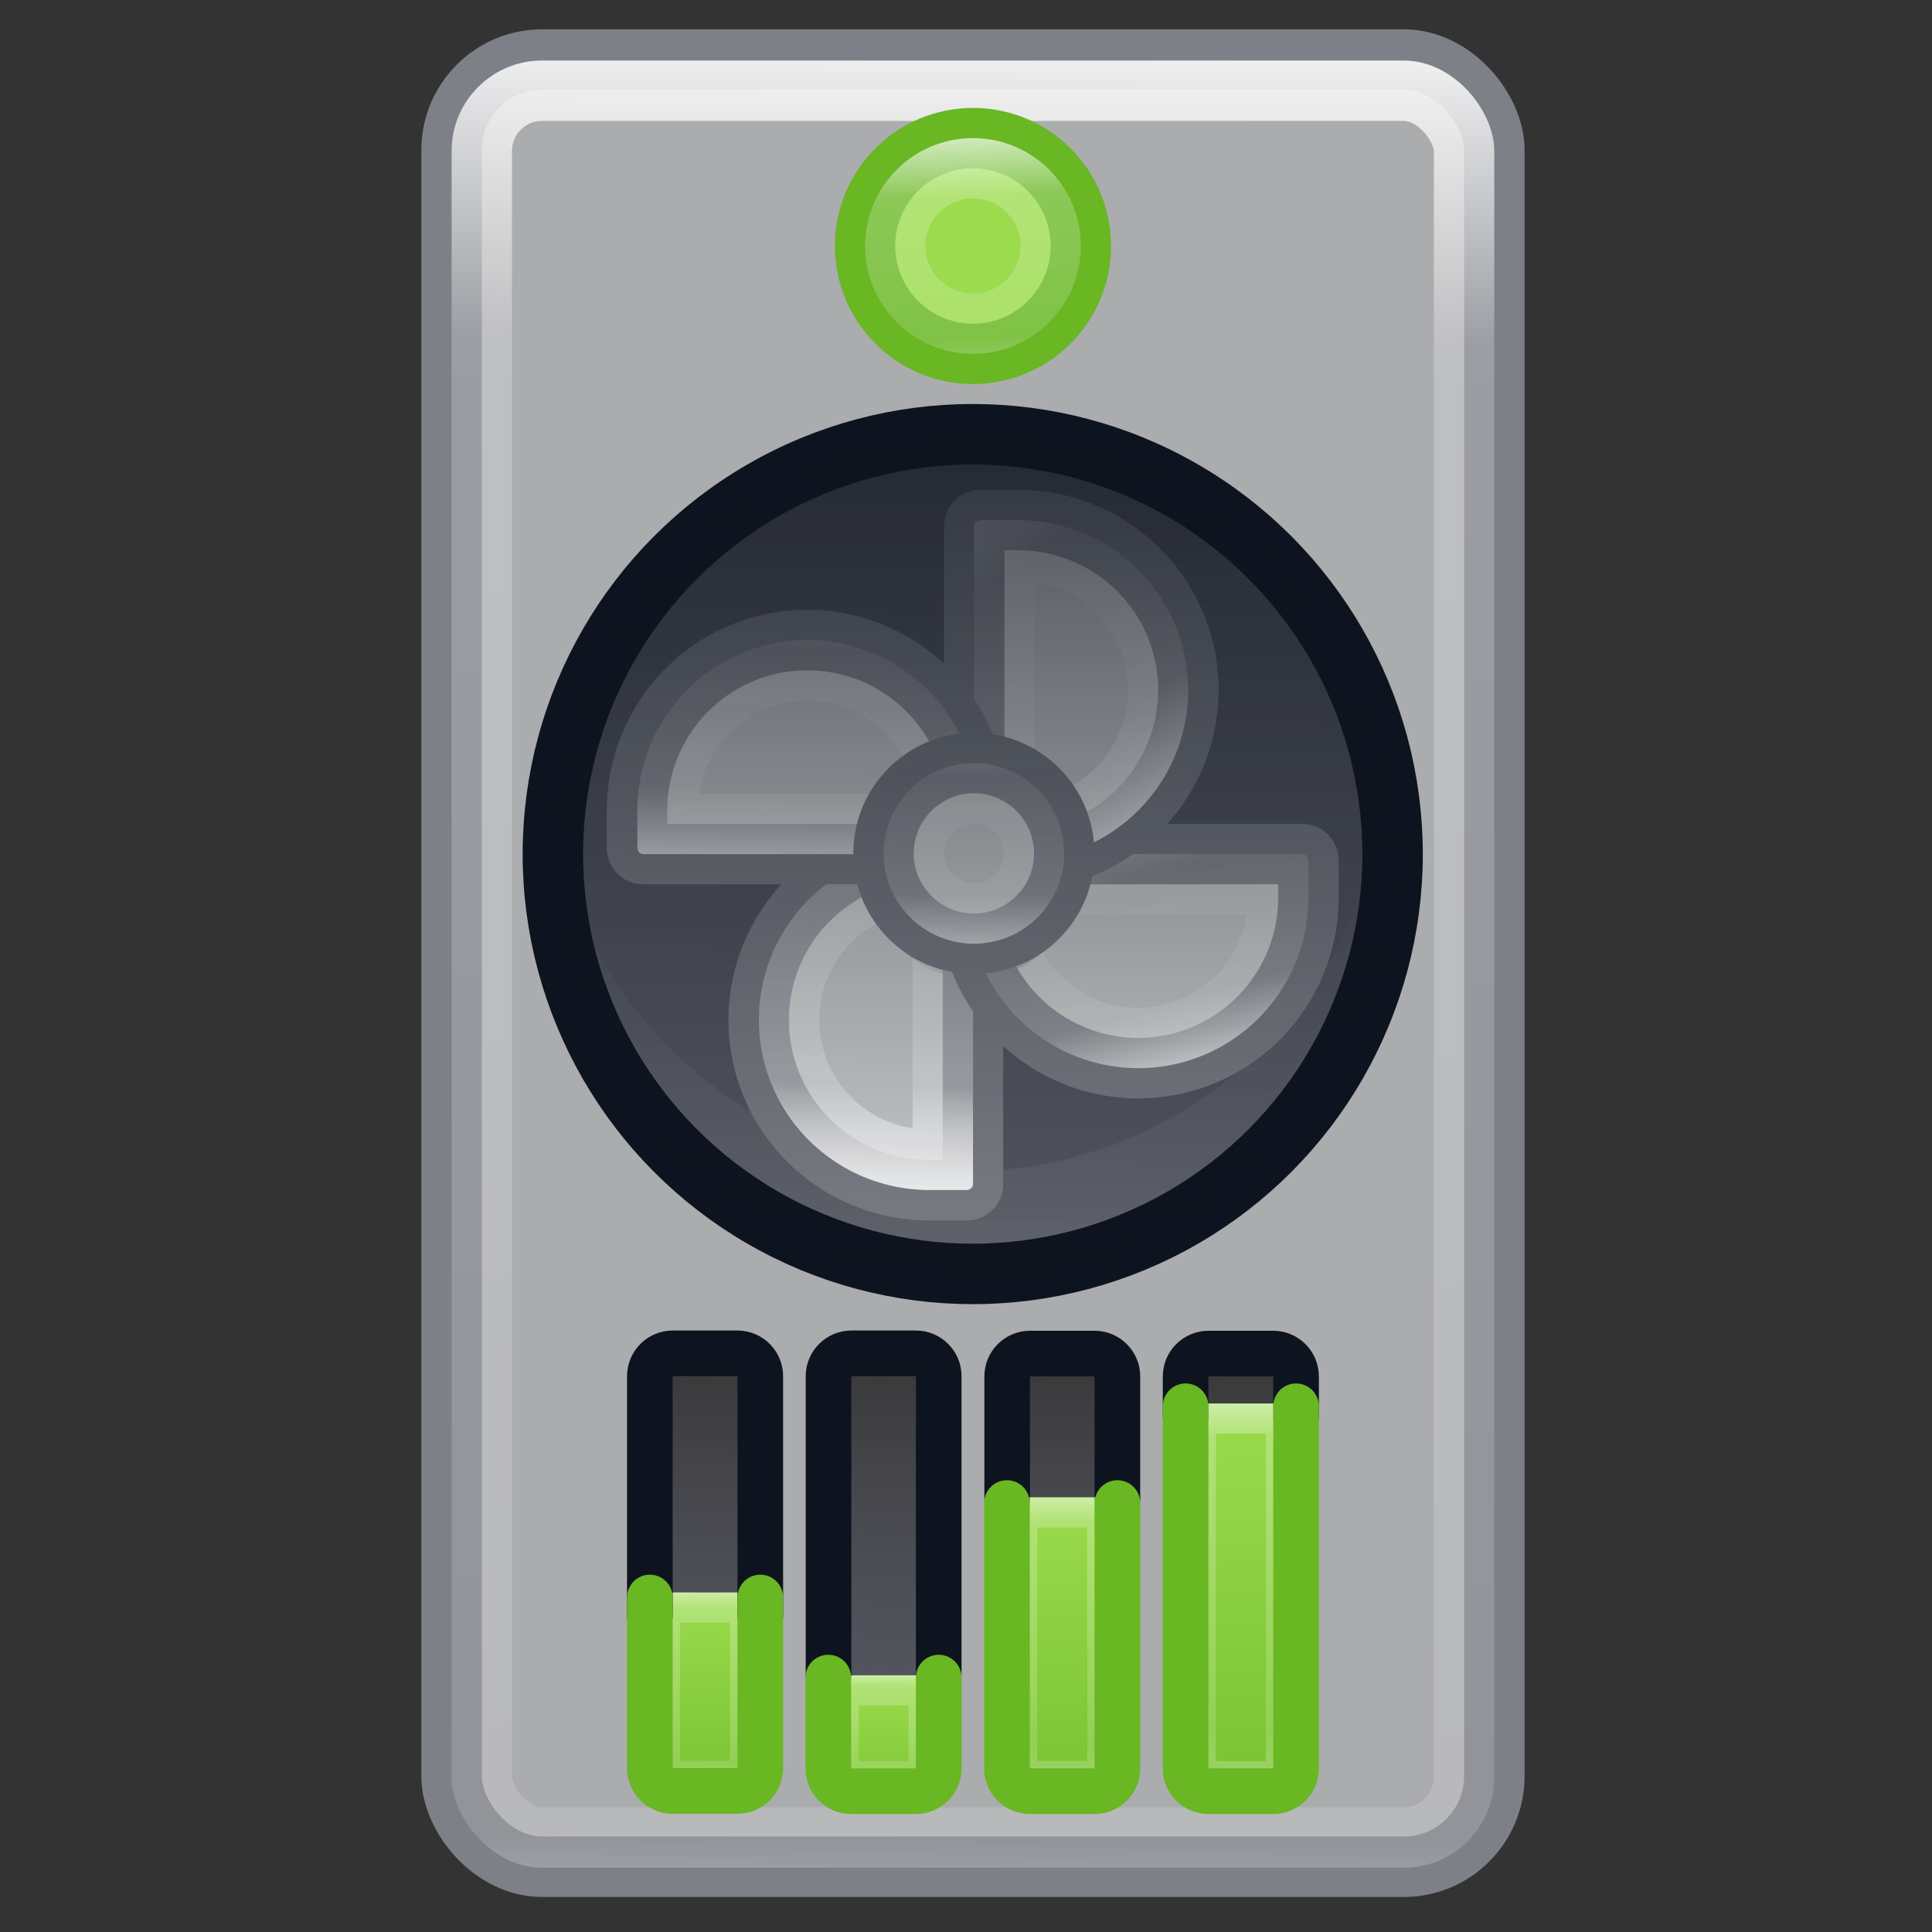 <?xml version="1.0" encoding="UTF-8" standalone="no"?>
<!-- Created with Inkscape (http://www.inkscape.org/) -->

<svg
   xmlns:dc="http://purl.org/dc/elements/1.1/"
   xmlns:cc="http://creativecommons.org/ns#"
   xmlns:rdf="http://www.w3.org/1999/02/22-rdf-syntax-ns#"
   xmlns:svg="http://www.w3.org/2000/svg"
   xmlns="http://www.w3.org/2000/svg"
   xmlns:xlink="http://www.w3.org/1999/xlink"
   xmlns:sodipodi="http://sodipodi.sourceforge.net/DTD/sodipodi-0.dtd"
   xmlns:inkscape="http://www.inkscape.org/namespaces/inkscape"
   width="32"
   height="32"
   viewBox="0 0 8.467 8.467"
   version="1.1"
   id="svg8"
   inkscape:version="0.92.3 (2405546, 2018-03-11)"
   sodipodi:docname="32.svg"
   inkscape:export-filename="128x128.png"
   inkscape:export-xdpi="96"
   inkscape:export-ydpi="96">
  <rect x="0" y="0" width="8.467" height="8.467" fill="#333333" stroke="none"/>
  <defs
     id="defs2">
    <linearGradient
       inkscape:collect="always"
       id="linearGradient1256">
      <stop
         style="stop-color:#ffffff;stop-opacity:1"
         offset="0"
         id="stop1252" />
      <stop
         style="stop-color:#ffffff;stop-opacity:0"
         offset="1"
         id="stop1254" />
    </linearGradient>
    <linearGradient
       inkscape:collect="always"
       id="linearGradient1095">
      <stop
         style="stop-color:#9bdb4d;stop-opacity:1;"
         offset="0"
         id="stop1091" />
      <stop
         style="stop-color:#68b723;stop-opacity:1"
         offset="1"
         id="stop1093" />
    </linearGradient>
    <linearGradient
       inkscape:collect="always"
       id="linearGradient1042">
      <stop
         style="stop-color:#373737;stop-opacity:1"
         offset="0"
         id="stop1038" />
      <stop
         style="stop-color:#4f515a;stop-opacity:0"
         offset="1"
         id="stop1040" />
    </linearGradient>
    <linearGradient
       id="linearGradient1026">
      <stop
         offset="0"
         style="stop-color:#ffffff;stop-opacity:1"
         id="stop1018" />
      <stop
         offset="0.187"
         style="stop-color:#ffffff;stop-opacity:0.235"
         id="stop1020" />
      <stop
         offset="0.767"
         style="stop-color:#ffffff;stop-opacity:0.157"
         id="stop1022" />
      <stop
         offset="1"
         style="stop-color:#ffffff;stop-opacity:0.392"
         id="stop1024" />
    </linearGradient>
    <linearGradient
       id="linearGradient1017">
      <stop
         offset="0"
         style="stop-color:#ffffff;stop-opacity:1"
         id="stop1009" />
      <stop
         offset="0.333"
         style="stop-color:#ffffff;stop-opacity:0.235"
         id="stop1011" />
      <stop
         offset="0.833"
         style="stop-color:#ffffff;stop-opacity:0.157"
         id="stop1013" />
      <stop
         offset="1"
         style="stop-color:#ffffff;stop-opacity:0.392"
         id="stop1015" />
    </linearGradient>
    <linearGradient
       inkscape:collect="always"
       id="linearGradient969">
      <stop
         style="stop-color:#0e141f;stop-opacity:1"
         offset="0"
         id="stop965" />
      <stop
         style="stop-color:#0e141f;stop-opacity:0"
         offset="1"
         id="stop967" />
    </linearGradient>
    <linearGradient
       id="linearGradient1199">
      <stop
         offset="0"
         style="stop-color:#ffffff;stop-opacity:1"
         id="stop1191" />
      <stop
         offset="0.551"
         style="stop-color:#ffffff;stop-opacity:0.235"
         id="stop1193" />
      <stop
         offset="0.754"
         style="stop-color:#ffffff;stop-opacity:0.157"
         id="stop1195" />
      <stop
         offset="1"
         style="stop-color:#ffffff;stop-opacity:0.392"
         id="stop1197" />
    </linearGradient>
    <linearGradient
       id="linearGradient1167">
      <stop
         id="stop1159"
         style="stop-color:#ffffff;stop-opacity:1"
         offset="0" />
      <stop
         id="stop1161"
         style="stop-color:#ffffff;stop-opacity:0.235"
         offset="0.244" />
      <stop
         id="stop1163"
         style="stop-color:#ffffff;stop-opacity:0.157"
         offset="0.754" />
      <stop
         id="stop1165"
         style="stop-color:#ffffff;stop-opacity:0.392"
         offset="1" />
    </linearGradient>
    <linearGradient
       id="linearGradient1135">
      <stop
         offset="0"
         style="stop-color:#ffffff;stop-opacity:1"
         id="stop1127" />
      <stop
         offset="0.177"
         style="stop-color:#ffffff;stop-opacity:0.235"
         id="stop1129" />
      <stop
         offset="0.951"
         style="stop-color:#ffffff;stop-opacity:0.157"
         id="stop1131" />
      <stop
         offset="1"
         style="stop-color:#ffffff;stop-opacity:0.392"
         id="stop1133" />
    </linearGradient>
    <linearGradient
       id="linearGradient905">
      <stop
         offset="0"
         style="stop-color:#ffffff;stop-opacity:1"
         id="stop897" />
      <stop
         offset="0.363"
         style="stop-color:#ffffff;stop-opacity:0.235"
         id="stop899" />
      <stop
         offset="0.795"
         style="stop-color:#ffffff;stop-opacity:0.157"
         id="stop901" />
      <stop
         offset="1"
         style="stop-color:#ffffff;stop-opacity:0.392"
         id="stop903" />
    </linearGradient>
    <linearGradient
       gradientTransform="matrix(1.832,0,0,1.844,-232.176,-55.441)"
       gradientUnits="userSpaceOnUse"
       xlink:href="#linearGradient5803"
       id="linearGradient5228"
       y2="54.78"
       x2="167.983"
       y1="8.508"
       x1="167.983" />
    <linearGradient
       id="linearGradient5803">
      <stop
         offset="0"
         style="stop-color:#fff5ef;stop-opacity:1"
         id="stop5805" />
      <stop
         offset="1"
         style="stop-color:#fef8dd;stop-opacity:1"
         id="stop5807" />
    </linearGradient>
    <linearGradient
       gradientTransform="matrix(2.73,0,0,2.73,-1.514,-62.512)"
       gradientUnits="userSpaceOnUse"
       xlink:href="#linearGradient3924"
       id="linearGradient4136"
       y2="43"
       x2="24"
       y1="5"
       x1="24" />
    <linearGradient
       id="linearGradient3924">
      <stop
         offset="0"
         style="stop-color:#ffffff;stop-opacity:1"
         id="stop3926" />
      <stop
         offset="0.063"
         style="stop-color:#ffffff;stop-opacity:0.235"
         id="stop3928" />
      <stop
         offset="0.951"
         style="stop-color:#ffffff;stop-opacity:0.157"
         id="stop3930" />
      <stop
         offset="1"
         style="stop-color:#ffffff;stop-opacity:0.392"
         id="stop3932" />
    </linearGradient>
    <radialGradient
       gradientTransform="matrix(0,25.083,-30.794,0,372.817,-272.09)"
       gradientUnits="userSpaceOnUse"
       xlink:href="#linearGradient2867-449-88-871-390-598-476-591-434-148-57-177-8-3-3-6-4-8-8-8"
       id="radialGradient5264-4"
       fy="9.957"
       fx="6.2"
       r="12.672"
       cy="9.957"
       cx="6.73" />
    <linearGradient
       id="linearGradient2867-449-88-871-390-598-476-591-434-148-57-177-8-3-3-6-4-8-8-8">
      <stop
         offset="0"
         style="stop-color:#ffcd7d;stop-opacity:1"
         id="stop3750-1-0-7-6-6-1-3-9" />
      <stop
         offset="0.262"
         style="stop-color:#fc8f36;stop-opacity:1"
         id="stop3752-3-7-4-0-32-8-923-0" />
      <stop
         offset="0.705"
         style="stop-color:#e23a0e;stop-opacity:1"
         id="stop3754-1-8-5-2-7-6-7-1" />
      <stop
         offset="1"
         style="stop-color:#ac441f;stop-opacity:1"
         id="stop3756-1-6-2-6-6-1-96-6" />
    </linearGradient>
    <radialGradient
       gradientTransform="matrix(2.004,0,0,1.4,27.988,-17.4)"
       gradientUnits="userSpaceOnUse"
       xlink:href="#linearGradient3688-166-749-5"
       id="radialGradient4093"
       fy="43.5"
       fx="4.993"
       r="2.5"
       cy="43.5"
       cx="4.993" />
    <linearGradient
       id="linearGradient3688-166-749-5">
      <stop
         offset="0"
         style="stop-color:#181818;stop-opacity:1"
         id="stop2883-0" />
      <stop
         offset="1"
         style="stop-color:#181818;stop-opacity:0"
         id="stop2885-5" />
    </linearGradient>
    <radialGradient
       gradientTransform="matrix(2.004,0,0,1.4,-20.012,-104.4)"
       gradientUnits="userSpaceOnUse"
       xlink:href="#linearGradient3688-166-749-5"
       id="radialGradient4095"
       fy="43.5"
       fx="4.993"
       r="2.5"
       cy="43.5"
       cx="4.993" />
    <linearGradient
       gradientUnits="userSpaceOnUse"
       xlink:href="#linearGradient3702-501-757-0"
       id="linearGradient4097"
       y2="39.999"
       x2="25.058"
       y1="47.028"
       x1="25.058" />
    <linearGradient
       id="linearGradient3702-501-757-0">
      <stop
         offset="0"
         style="stop-color:#181818;stop-opacity:0"
         id="stop2895-0" />
      <stop
         offset="0.5"
         style="stop-color:#181818;stop-opacity:1"
         id="stop2897-2" />
      <stop
         offset="1"
         style="stop-color:#181818;stop-opacity:0"
         id="stop2899-6" />
    </linearGradient>
    <linearGradient
       id="linearGradient3811">
      <stop
         offset="0"
         style="stop-color:#000000;stop-opacity:1"
         id="stop3813" />
      <stop
         offset="1"
         style="stop-color:#000000;stop-opacity:0"
         id="stop3815" />
    </linearGradient>
    <radialGradient
       gradientTransform="matrix(1.556,0,0,0.17,70.27,38.132)"
       gradientUnits="userSpaceOnUse"
       xlink:href="#linearGradient3811"
       id="radialGradient6276"
       fy="93.468"
       fx="-4.029"
       r="35.338"
       cy="93.468"
       cx="-4.029" />
    <radialGradient
       r="18"
       fy="38"
       fx="26"
       cy="38"
       cx="26"
       gradientTransform="matrix(2.889,0,0,0.889,-208.111,21.222)"
       gradientUnits="userSpaceOnUse"
       id="radialGradient3901"
       xlink:href="#linearGradient3811" />
    <radialGradient
       r="26.5"
       fy="19.019"
       fx="36"
       cy="19.019"
       cx="36"
       gradientTransform="matrix(-2.2629402e-7,10.263,12.075,2.662038e-7,-174.161,-349.976)"
       gradientUnits="userSpaceOnUse"
       id="radialGradient3895"
       xlink:href="#linearGradient4223" />
    <linearGradient
       id="linearGradient4223">
      <stop
         id="stop4225"
         style="stop-color:#d1ff82;stop-opacity:1"
         offset="0" />
      <stop
         id="stop4227"
         style="stop-color:#9bdb4d;stop-opacity:1"
         offset="0.262" />
      <stop
         id="stop4229"
         style="stop-color:#68b723;stop-opacity:1"
         offset="0.661" />
      <stop
         id="stop4231"
         style="stop-color:#3a9104;stop-opacity:1"
         offset="1" />
    </linearGradient>
    <linearGradient
       gradientTransform="matrix(2.029,0,0,2.034,-191.524,-14.912)"
       y2="56"
       x2="36"
       y1="28"
       x1="36"
       gradientUnits="userSpaceOnUse"
       id="linearGradient3897"
       xlink:href="#linearGradient4546" />
    <linearGradient
       id="linearGradient4546">
      <stop
         id="stop4548"
         style="stop-color:#ffffff;stop-opacity:1"
         offset="0" />
      <stop
         id="stop4550"
         style="stop-color:#ffffff;stop-opacity:0.235"
         offset="0.333" />
      <stop
         id="stop4552"
         style="stop-color:#ffffff;stop-opacity:0.157"
         offset="0.951" />
      <stop
         id="stop4554"
         style="stop-color:#ffffff;stop-opacity:0.392"
         offset="1" />
    </linearGradient>
    <radialGradient
       r="18"
       fy="38"
       fx="26"
       cy="38"
       cx="26"
       gradientTransform="matrix(2.889,0,0,0.889,-192.111,61.222)"
       gradientUnits="userSpaceOnUse"
       id="radialGradient3997"
       xlink:href="#linearGradient3811" />
    <radialGradient
       r="26.5"
       fy="19.74"
       fx="34.801"
       cy="19.74"
       cx="34.801"
       gradientTransform="matrix(2.9275666e-7,9.056,-12.679,3.085139e-7,123.786,-280.649)"
       gradientUnits="userSpaceOnUse"
       id="radialGradient3863"
       xlink:href="#linearGradient4129" />
    <linearGradient
       id="linearGradient4129">
      <stop
         id="stop4131"
         style="stop-color:#8cd5ff;stop-opacity:1"
         offset="0" />
      <stop
         id="stop4133"
         style="stop-color:#64baff;stop-opacity:1"
         offset="0.262" />
      <stop
         id="stop4135"
         style="stop-color:#3689e6;stop-opacity:1"
         offset="0.705" />
      <stop
         id="stop4137"
         style="stop-color:#0d52bf;stop-opacity:1"
         offset="1" />
    </linearGradient>
    <linearGradient
       gradientTransform="matrix(-2.018,0,0,2.018,128.621,-37.272)"
       y2="56"
       x2="36"
       y1="28"
       x1="36"
       gradientUnits="userSpaceOnUse"
       id="linearGradient4259"
       xlink:href="#linearGradient4546" />
    <clipPath
       id="clipPath909"
       clipPathUnits="userSpaceOnUse">
      <path
         inkscape:connector-curvature="0"
         style="fill:#9bdb4d;stroke-width:1"
         d="M 108.685,13.172 H 19.315 c -5.274,0 -9.53,4.257 -9.53,9.53 V 86.235 c 0,5.273 4.256,9.53 9.53,9.53 h 9.742 v 21.061 c 0,1.271 0.762,2.414 1.97,2.922 1.143,0.508 2.541,0.254 3.43,-0.699 L 58.889,95.765 h 49.796 c 5.274,0 9.53,-4.257 9.53,-9.53 V 22.702 c 0,-5.273 -4.256,-9.53 -9.53,-9.53 z"
         id="path911"
         sodipodi:nodetypes="ssssscscccssss" />
    </clipPath>
    <linearGradient
       inkscape:collect="always"
       xlink:href="#linearGradient1135"
       id="linearGradient1125"
       x1="17.208"
       y1="0"
       x2="16.891"
       y2="33.867"
       gradientUnits="userSpaceOnUse" />
    <clipPath
       clipPathUnits="userSpaceOnUse"
       id="clipPath1139">
      <rect
         rx="1.587"
         ry="1.587"
         y="1.045"
         x="7.914"
         height="31.68"
         width="18.278"
         id="rect1141"
         style="opacity:1;fill:#abacae;fill-opacity:1;stroke:none;stroke-width:0.2;stroke-linecap:round;stroke-linejoin:round;stroke-miterlimit:4;stroke-dasharray:none;stroke-opacity:1" />
    </clipPath>
    <clipPath
       clipPathUnits="userSpaceOnUse"
       id="clipPath1155">
      <rect
         ry="0.794"
         rx="0.794"
         y="4.206"
         x="9.936"
         height="3.474"
         width="14.234"
         id="rect1157"
         style="opacity:1;fill:#555761;fill-opacity:1;stroke:none;stroke-width:0.2;stroke-linecap:round;stroke-linejoin:round;stroke-miterlimit:4;stroke-dasharray:none;stroke-opacity:1" />
    </clipPath>
    <clipPath
       clipPathUnits="userSpaceOnUse"
       id="clipPath1187">
      <circle
         r="7.361"
         cy="23.392"
         cx="17.053"
         id="circle1189"
         style="opacity:1;fill:#555761;fill-opacity:1;stroke:none;stroke-width:0.2;stroke-linecap:round;stroke-linejoin:round;stroke-miterlimit:4;stroke-dasharray:none;stroke-opacity:1" />
    </clipPath>
    <linearGradient
       inkscape:collect="always"
       xlink:href="#linearGradient969"
       id="linearGradient971"
       x1="17.225"
       y1="9.336"
       x2="17.012"
       y2="31.14"
       gradientUnits="userSpaceOnUse"
       gradientTransform="matrix(0.25,0,0,0.25,1.3288115e-6,23.295)" />
    <linearGradient
       inkscape:collect="always"
       xlink:href="#linearGradient4546"
       id="linearGradient983"
       x1="15.01"
       y1="29.706"
       x2="15.227"
       y2="22.867"
       gradientUnits="userSpaceOnUse" />
    <clipPath
       clipPathUnits="userSpaceOnUse"
       id="clipPath995">
      <path
         style="opacity:1;fill:#d4d4d4;fill-opacity:1;stroke:none;stroke-width:0.265;stroke-linecap:round;stroke-linejoin:round;stroke-miterlimit:4;stroke-dasharray:none;stroke-opacity:1"
         d="m 17.057,23.422 c 0,-0.06 -0.05,-0.107 -0.113,-0.107 h -0.095 -0.56 v 4.5e-4 a 2.986,2.982 0 0 0 -2.586,1.491 2.986,2.982 0 0 0 0,2.982 2.986,2.982 0 0 0 2.586,1.491 h 0.643 0.012 c 0.063,0 0.113,-0.048 0.113,-0.107 z"
         id="path997"
         inkscape:connector-curvature="0"
         inkscape:transform-center-x="1.4297994"
         inkscape:transform-center-y="2.2084127" />
    </clipPath>
    <linearGradient
       inkscape:collect="always"
       xlink:href="#linearGradient1017"
       id="linearGradient1007"
       gradientUnits="userSpaceOnUse"
       x1="13.011"
       y1="27.306"
       x2="17.362"
       y2="26.125" />
    <linearGradient
       inkscape:collect="always"
       xlink:href="#linearGradient1017"
       id="linearGradient1021"
       gradientUnits="userSpaceOnUse"
       x1="13.91"
       y1="23.82"
       x2="17.302"
       y2="29.013" />
    <linearGradient
       inkscape:collect="always"
       xlink:href="#linearGradient1017"
       id="linearGradient1025"
       gradientUnits="userSpaceOnUse"
       x1="17.551"
       y1="26.393"
       x2="12.698"
       y2="26.307" />
    <linearGradient
       inkscape:collect="always"
       xlink:href="#linearGradient1017"
       id="linearGradient1043"
       x1="17.011"
       y1="25.452"
       x2="17.07"
       y2="21.366"
       gradientUnits="userSpaceOnUse" />
    <clipPath
       clipPathUnits="userSpaceOnUse"
       id="clipPath1047">
      <ellipse
         ry="1.582"
         rx="1.582"
         cy="23.381"
         cx="17.073"
         id="ellipse1049"
         style="opacity:1;fill:#d4d4d4;fill-opacity:1;stroke:none;stroke-width:0.265;stroke-linecap:round;stroke-linejoin:round;stroke-miterlimit:4;stroke-dasharray:none;stroke-opacity:1" />
    </clipPath>
    <linearGradient
       inkscape:collect="always"
       xlink:href="#linearGradient1017"
       id="linearGradient1076"
       x1="16.952"
       y1="3.213"
       x2="17.151"
       y2="8.224"
       gradientUnits="userSpaceOnUse" />
    <clipPath
       clipPathUnits="userSpaceOnUse"
       id="clipPath1080">
      <circle
         r="1.891"
         cy="5.764"
         cx="17.056"
         id="circle1082"
         style="opacity:1;fill:#9bdb4d;fill-opacity:1;stroke:none;stroke-width:0.529;stroke-linecap:round;stroke-linejoin:round;stroke-miterlimit:4;stroke-dasharray:none;stroke-opacity:1" />
    </clipPath>
    <linearGradient
       inkscape:collect="always"
       xlink:href="#linearGradient4546"
       id="linearGradient985"
       gradientUnits="userSpaceOnUse"
       x1="15.01"
       y1="29.706"
       x2="15.227"
       y2="22.867" />
    <clipPath
       clipPathUnits="userSpaceOnUse"
       id="clipPath1030">
      <rect
         rx="0.4"
         ry="0.4"
         style="opacity:1;fill:#555761;fill-opacity:1;stroke:none;stroke-width:0.2;stroke-linecap:round;stroke-linejoin:round;stroke-miterlimit:4;stroke-dasharray:none;stroke-opacity:1"
         id="rect1032"
         width="7.074"
         height="1.935"
         x="24.324"
         y="-13.326" />
    </clipPath>
    <linearGradient
       inkscape:collect="always"
       xlink:href="#linearGradient1042"
       id="linearGradient1044"
       x1="24.29"
       y1="-12.528"
       x2="31.399"
       y2="-12.359"
       gradientUnits="userSpaceOnUse"
       gradientTransform="matrix(0.271,0,0,0.25,24.737,-1.3351439e-6)" />
    <linearGradient
       inkscape:collect="always"
       xlink:href="#linearGradient1042"
       id="linearGradient1048"
       gradientUnits="userSpaceOnUse"
       x1="24.29"
       y1="-12.528"
       x2="31.399"
       y2="-12.359"
       gradientTransform="matrix(0.271,0,0,0.25,24.737,-0.783)" />
    <linearGradient
       inkscape:collect="always"
       xlink:href="#linearGradient1042"
       id="linearGradient1052"
       gradientUnits="userSpaceOnUse"
       gradientTransform="matrix(0.271,0,0,0.25,24.737,-1.566)"
       x1="24.29"
       y1="-12.528"
       x2="31.399"
       y2="-12.359" />
    <linearGradient
       inkscape:collect="always"
       xlink:href="#linearGradient1042"
       id="linearGradient1056"
       gradientUnits="userSpaceOnUse"
       gradientTransform="matrix(0.271,0,0,0.25,24.737,-2.348)"
       x1="24.29"
       y1="-12.528"
       x2="31.399"
       y2="-12.359" />
    <linearGradient
       inkscape:collect="always"
       xlink:href="#linearGradient1095"
       id="linearGradient1097"
       x1="28.189"
       y1="-12.359"
       x2="32.973"
       y2="-12.319"
       gradientUnits="userSpaceOnUse"
       gradientTransform="matrix(0.271,0,0,0.25,24.737,-1.3351439e-6)" />
    <linearGradient
       inkscape:collect="always"
       xlink:href="#linearGradient1095"
       id="linearGradient1105"
       x1="29.528"
       y1="-15.49"
       x2="33.225"
       y2="-15.428"
       gradientUnits="userSpaceOnUse"
       gradientTransform="matrix(0.271,0,0,0.25,24.737,-1.3351439e-6)" />
    <linearGradient
       inkscape:collect="always"
       xlink:href="#linearGradient1095"
       id="linearGradient1113"
       x1="26.65"
       y1="-18.621"
       x2="33.809"
       y2="-18.669"
       gradientUnits="userSpaceOnUse"
       gradientTransform="matrix(0.271,0,0,0.25,24.737,-1.3351439e-6)" />
    <linearGradient
       inkscape:collect="always"
       xlink:href="#linearGradient1095"
       id="linearGradient1121"
       x1="25.133"
       y1="-21.753"
       x2="34.488"
       y2="-21.71"
       gradientUnits="userSpaceOnUse"
       gradientTransform="matrix(0.271,0,0,0.25,24.737,-1.3351439e-6)" />
    <linearGradient
       inkscape:collect="always"
       xlink:href="#linearGradient1026"
       id="linearGradient1161"
       x1="27.367"
       y1="-12.31"
       x2="31.906"
       y2="-12.326"
       gradientUnits="userSpaceOnUse" />
    <clipPath
       clipPathUnits="userSpaceOnUse"
       id="clipPath1167">
      <rect
         rx="0.4"
         ry="0.4"
         style="opacity:1;fill:url(#linearGradient1171);fill-opacity:1;stroke:none;stroke-width:0.2;stroke-linecap:round;stroke-linejoin:round;stroke-miterlimit:4;stroke-dasharray:none;stroke-opacity:1"
         id="rect1169"
         width="3.481"
         height="1.935"
         x="27.917"
         y="-13.326" />
    </clipPath>
    <linearGradient
       inkscape:collect="always"
       xlink:href="#linearGradient1095"
       id="linearGradient1171"
       gradientUnits="userSpaceOnUse"
       gradientTransform="matrix(1.085,0,0,1,-2.654,-1.1920929e-7)"
       x1="28.189"
       y1="-12.359"
       x2="32.973"
       y2="-12.319" />
    <linearGradient
       inkscape:collect="always"
       xlink:href="#linearGradient1026"
       id="linearGradient1185"
       gradientUnits="userSpaceOnUse"
       x1="27.367"
       y1="-12.31"
       x2="31.906"
       y2="-12.326"
       gradientTransform="matrix(0.583,0,0,1,13.097,-3.131)" />
    <clipPath
       clipPathUnits="userSpaceOnUse"
       id="clipPath1195">
      <rect
         y="-16.458"
         x="29.37"
         height="1.935"
         width="2.029"
         id="rect1197"
         style="opacity:1;fill:url(#linearGradient1200);fill-opacity:1;stroke:none;stroke-width:0.2;stroke-linecap:round;stroke-linejoin:round;stroke-miterlimit:4;stroke-dasharray:none;stroke-opacity:1"
         ry="0.4"
         rx="0.4" />
    </clipPath>
    <linearGradient
       inkscape:collect="always"
       xlink:href="#linearGradient1095"
       id="linearGradient1200"
       gradientUnits="userSpaceOnUse"
       gradientTransform="matrix(1.085,0,0,1,-2.654,0)"
       x1="29.528"
       y1="-15.49"
       x2="33.225"
       y2="-15.428" />
    <linearGradient
       inkscape:collect="always"
       xlink:href="#linearGradient1026"
       id="linearGradient1204"
       gradientUnits="userSpaceOnUse"
       gradientTransform="matrix(1.479,0,0,1,-15.047,-6.262)"
       x1="27.367"
       y1="-12.31"
       x2="31.906"
       y2="-12.326" />
    <clipPath
       clipPathUnits="userSpaceOnUse"
       id="clipPath1214">
      <rect
         rx="0.4"
         ry="0.4"
         style="opacity:1;fill:url(#linearGradient1218);fill-opacity:1;stroke:none;stroke-width:0.2;stroke-linecap:round;stroke-linejoin:round;stroke-miterlimit:4;stroke-dasharray:none;stroke-opacity:1"
         id="rect1216"
         width="5.15"
         height="1.935"
         x="26.249"
         y="-19.589" />
    </clipPath>
    <linearGradient
       inkscape:collect="always"
       xlink:href="#linearGradient1095"
       id="linearGradient1218"
       gradientUnits="userSpaceOnUse"
       gradientTransform="matrix(1.085,0,0,1,-2.654,0)"
       x1="26.65"
       y1="-18.621"
       x2="33.809"
       y2="-18.669" />
    <linearGradient
       inkscape:collect="always"
       xlink:href="#linearGradient1026"
       id="linearGradient1222"
       gradientUnits="userSpaceOnUse"
       gradientTransform="matrix(1.952,0,0,1,-29.891,-9.394)"
       x1="27.367"
       y1="-12.31"
       x2="31.906"
       y2="-12.326" />
    <clipPath
       clipPathUnits="userSpaceOnUse"
       id="clipPath1232">
      <rect
         y="-22.72"
         x="24.603"
         height="1.935"
         width="6.796"
         id="rect1234"
         style="opacity:1;fill:url(#linearGradient1236);fill-opacity:1;stroke:none;stroke-width:0.2;stroke-linecap:round;stroke-linejoin:round;stroke-miterlimit:4;stroke-dasharray:none;stroke-opacity:1"
         ry="0.4"
         rx="0.4" />
    </clipPath>
    <linearGradient
       inkscape:collect="always"
       xlink:href="#linearGradient1095"
       id="linearGradient1236"
       gradientUnits="userSpaceOnUse"
       gradientTransform="matrix(1.085,0,0,1,-2.654,0)"
       x1="25.133"
       y1="-21.753"
       x2="34.488"
       y2="-21.71" />
    <linearGradient
       inkscape:collect="always"
       xlink:href="#linearGradient1256"
       id="linearGradient1258"
       x1="159.074"
       y1="96.048"
       x2="160.674"
       y2="53.167"
       gradientUnits="userSpaceOnUse"
       gradientTransform="matrix(0.066,0,0,0.066,-6.272,25.346)" />
    <linearGradient
       inkscape:collect="always"
       xlink:href="#linearGradient1095"
       id="linearGradient1815"
       gradientUnits="userSpaceOnUse"
       gradientTransform="matrix(0.271,0,0,0.25,24.737,-1.3351439e-6)"
       x1="26.65"
       y1="-18.621"
       x2="33.809"
       y2="-18.669" />
  </defs>
  <sodipodi:namedview
     id="base"
     pagecolor="#ffffff"
     bordercolor="#666666"
     borderopacity="1.0"
     inkscape:pageopacity="0.0"
     inkscape:pageshadow="2"
     inkscape:zoom="10.849831"
     inkscape:cx="30.751179"
     inkscape:cy="15.864685"
     inkscape:document-units="mm"
     inkscape:current-layer="layer2"
     showgrid="false"
     units="px"
     inkscape:snap-page="true"
     inkscape:snap-grids="false"
     inkscape:window-width="2560"
     inkscape:window-height="1377"
     inkscape:window-x="0"
     inkscape:window-y="30"
     inkscape:window-maximized="1"
     inkscape:snap-intersection-paths="true"
     inkscape:snap-smooth-nodes="true"
     inkscape:snap-midpoints="false"
     inkscape:snap-center="true"
     inkscape:snap-object-midpoints="true"
     inkscape:object-paths="true"
     inkscape:snap-nodes="true"
     inkscape:snap-others="false" />
  <g
     inkscape:label="Layer 1"
     inkscape:groupmode="layer"
     id="layer1"
     transform="translate(0,-288.533)"
     style="display:none">
    <rect
       style="opacity:1;fill:#e4e4e5;fill-opacity:1;stroke:none;stroke-width:0.2;stroke-linecap:round;stroke-linejoin:round;stroke-miterlimit:4;stroke-dasharray:none;stroke-opacity:1"
       id="rect820"
       width="8.467"
       height="8.467"
       x="1.7801918e-06"
       y="288.533" />
  </g>
  <g
     inkscape:groupmode="layer"
     id="layer2"
     inkscape:label="Layer 2"
     transform="translate(0,-25.4)">
    <rect
       rx="0.1"
       ry="0.1"
       transform="rotate(90)"
       style="opacity:1;fill:url(#linearGradient1113);fill-opacity:1;stroke:none;stroke-width:0.2;stroke-linecap:round;stroke-linejoin:round;stroke-miterlimit:4;stroke-dasharray:none;stroke-opacity:1"
       id="rect1029"
       width="1.287"
       height="0.484"
       x="31.962"
       y="-4.897" />
    <rect
       style="opacity:1;fill:#abacae;fill-opacity:1;stroke:none;stroke-width:0.2;stroke-linecap:round;stroke-linejoin:round;stroke-miterlimit:4;stroke-dasharray:none;stroke-opacity:1"
       id="rect842"
       width="4.57"
       height="7.92"
       x="1.979"
       y="25.665"
       ry="0.397"
       rx="0.397" />
    <circle
       style="opacity:1;fill:#555761;fill-opacity:1;stroke:none;stroke-width:0.2;stroke-linecap:round;stroke-linejoin:round;stroke-miterlimit:4;stroke-dasharray:none;stroke-opacity:1"
       id="path896"
       cx="4.268"
       cy="29.14"
       r="1.84" />
    <path
       style="opacity:0.109;fill:url(#linearGradient1258);fill-opacity:1;stroke:none;stroke-width:0.2;stroke-linecap:round;stroke-linejoin:round;stroke-miterlimit:4;stroke-dasharray:none;stroke-opacity:1"
       d="m 6.072,28.783 a 1.84,1.84 0 0 1 -1.836,1.75 1.84,1.84 0 0 1 -1.804,-1.483 1.84,1.84 0 0 0 -0.005,0.09 1.84,1.84 0 0 0 1.84,1.84 1.84,1.84 0 0 0 1.84,-1.84 1.84,1.84 0 0 0 -0.037,-0.357 z"
       id="circle1238"
       inkscape:connector-curvature="0" />
    <circle
       style="opacity:0.353;fill:#7e8087;fill-opacity:1;stroke:none;stroke-width:0.756;stroke-linecap:round;stroke-linejoin:round;stroke-miterlimit:4;stroke-dasharray:none;stroke-opacity:1"
       id="path942"
       cx="0"
       cy="0"
       r="0"
       transform="scale(0.265)" />
    <path
       style="opacity:1;fill:#d4d4d4;fill-opacity:1;stroke:none;stroke-width:0.265;stroke-linecap:round;stroke-linejoin:round;stroke-miterlimit:4;stroke-dasharray:none;stroke-opacity:1"
       d="m 4.269,29.143 c -0.015,0 -0.027,0.013 -0.027,0.028 v 0.024 0.14 h 1.095e-4 a 0.746,0.747 0 0 0 0.373,0.646 0.746,0.747 0 0 0 0.746,0 0.746,0.747 0 0 0 0.373,-0.646 v -0.161 -0.003 c 0,-0.016 -0.012,-0.028 -0.027,-0.028 z"
       id="path860"
       inkscape:connector-curvature="0"
       inkscape:transform-center-x="-0.55212449"
       inkscape:transform-center-y="0.35743714" />
    <path
       inkscape:transform-center-y="-0.55209947"
       inkscape:transform-center-x="-0.3574494"
       inkscape:connector-curvature="0"
       id="path833"
       d="m 4.269,29.143 c 0,0.015 0.013,0.027 0.028,0.027 h 0.024 0.14 v -1.1e-4 a 0.747,0.746 0 0 0 0.647,-0.373 0.747,0.746 0 0 0 0,-0.746 A 0.747,0.746 0 0 0 4.461,27.679 H 4.301 4.298 c -0.016,0 -0.028,0.012 -0.028,0.027 z"
       style="opacity:1;fill:#d4d4d4;fill-opacity:1;stroke:none;stroke-width:0.265;stroke-linecap:round;stroke-linejoin:round;stroke-miterlimit:4;stroke-dasharray:none;stroke-opacity:1" />
    <path
       style="opacity:1;fill:#d4d4d4;fill-opacity:1;stroke:none;stroke-width:0.265;stroke-linecap:round;stroke-linejoin:round;stroke-miterlimit:4;stroke-dasharray:none;stroke-opacity:1"
       d="m 4.257,29.143 c 0.015,0 0.027,-0.013 0.027,-0.028 v -0.024 -0.14 h -1.095e-4 a 0.746,0.747 0 0 0 -0.373,-0.646 0.746,0.747 0 0 0 -0.746,0 0.746,0.747 0 0 0 -0.373,0.646 v 0.161 0.003 c 0,0.016 0.012,0.028 0.027,0.028 z"
       id="path835"
       inkscape:connector-curvature="0"
       inkscape:transform-center-x="0.55212451"
       inkscape:transform-center-y="-0.35743866" />
    <path
       inkscape:transform-center-y="0.55209861"
       inkscape:transform-center-x="0.35744918"
       inkscape:connector-curvature="0"
       id="path837"
       d="m 4.264,29.151 c 0,-0.015 -0.013,-0.027 -0.028,-0.027 h -0.024 -0.14 v 1.1e-4 a 0.747,0.746 0 0 0 -0.647,0.373 0.747,0.746 0 0 0 0,0.746 0.747,0.746 0 0 0 0.647,0.373 h 0.161 0.003 c 0.016,0 0.028,-0.012 0.028,-0.027 z"
       style="opacity:1;fill:#d4d4d4;fill-opacity:1;stroke:none;stroke-width:0.265;stroke-linecap:round;stroke-linejoin:round;stroke-miterlimit:4;stroke-dasharray:none;stroke-opacity:1" />
    <ellipse
       ry="0.446"
       rx="0.446"
       cy="29.244"
       cx="4.268"
       id="ellipse1051"
       style="opacity:1;fill:#555761;fill-opacity:0.256;stroke:none;stroke-width:0.265;stroke-linecap:round;stroke-linejoin:round;stroke-miterlimit:4;stroke-dasharray:none;stroke-opacity:1" />
    <path
       style="opacity:1;fill:none;fill-opacity:1;stroke:#7e8087;stroke-width:0.265;stroke-linecap:round;stroke-linejoin:round;stroke-miterlimit:4;stroke-dasharray:none;stroke-opacity:1"
       d="m 4.264,29.151 c 0,-0.015 -0.013,-0.027 -0.028,-0.027 h -0.024 -0.14 v 1.1e-4 a 0.747,0.746 0 0 0 -0.647,0.373 0.747,0.746 0 0 0 0,0.746 0.747,0.746 0 0 0 0.647,0.373 h 0.161 0.003 c 0.016,0 0.028,-0.012 0.028,-0.027 z"
       id="path973"
       inkscape:connector-curvature="0"
       inkscape:transform-center-x="0.35744918"
       inkscape:transform-center-y="0.55209861" />
    <path
       clip-path="url(#clipPath995)"
       style="opacity:1;fill:none;fill-opacity:1;stroke:url(#linearGradient983);stroke-width:2.117;stroke-linecap:round;stroke-linejoin:round;stroke-miterlimit:4;stroke-dasharray:none;stroke-opacity:1"
       d="m 17.057,23.422 c 0,-0.06 -0.05,-0.107 -0.113,-0.107 h -0.095 -0.56 v 4.38e-4 a 2.986,2.982 0 0 0 -2.586,1.491 2.986,2.982 0 0 0 0,2.982 2.986,2.982 0 0 0 2.586,1.491 h 0.643 0.012 c 0.063,0 0.113,-0.048 0.113,-0.107 z"
       id="path999"
       inkscape:connector-curvature="0"
       inkscape:transform-center-x="0.46915533"
       inkscape:transform-center-y="0.74175477"
       transform="matrix(0.25,0,0,0.25,1.3351439e-6,23.295)" />
    <path
       inkscape:transform-center-y="0.5521029"
       inkscape:transform-center-x="0.35744983"
       inkscape:connector-curvature="0"
       id="path975"
       d="m 17.057,23.422 c 0,-0.06 -0.05,-0.107 -0.113,-0.107 h -0.095 -0.56 v 4.38e-4 a 2.986,2.982 0 0 0 -2.586,1.491 2.986,2.982 0 0 0 0,2.982 2.986,2.982 0 0 0 2.586,1.491 h 0.643 0.012 c 0.063,0 0.113,-0.048 0.113,-0.107 z"
       style="opacity:1;fill:none;fill-opacity:1;stroke:url(#linearGradient985);stroke-width:2.117;stroke-linecap:round;stroke-linejoin:round;stroke-miterlimit:4;stroke-dasharray:none;stroke-opacity:1"
       clip-path="url(#clipPath995)"
       transform="matrix(0.25,0,0,0.25,1.3351439e-6,23.295)" />
    <path
       inkscape:transform-center-y="0.35743714"
       inkscape:transform-center-x="-0.55212449"
       inkscape:connector-curvature="0"
       id="path1027"
       d="m 4.269,29.143 c -0.015,0 -0.027,0.013 -0.027,0.028 v 0.024 0.14 h 1.095e-4 a 0.746,0.747 0 0 0 0.373,0.646 0.746,0.747 0 0 0 0.746,0 0.746,0.747 0 0 0 0.373,-0.646 v -0.161 -0.003 c 0,-0.016 -0.012,-0.028 -0.027,-0.028 z"
       style="opacity:1;fill:none;fill-opacity:1;stroke:#7e8087;stroke-width:0.265;stroke-linecap:round;stroke-linejoin:round;stroke-miterlimit:4;stroke-dasharray:none;stroke-opacity:1" />
    <path
       inkscape:transform-center-y="0.46915557"
       inkscape:transform-center-x="-0.74175496"
       inkscape:connector-curvature="0"
       id="path1005"
       d="m 17.057,23.422 c 0,-0.06 -0.05,-0.107 -0.113,-0.107 h -0.095 -0.56 v 4.38e-4 a 2.986,2.982 0 0 0 -2.586,1.491 2.986,2.982 0 0 0 0,2.982 2.986,2.982 0 0 0 2.586,1.491 h 0.643 0.012 c 0.063,0 0.113,-0.048 0.113,-0.107 z"
       style="opacity:1;fill:none;fill-opacity:1;stroke:url(#linearGradient1007);stroke-width:2.117;stroke-linecap:round;stroke-linejoin:round;stroke-miterlimit:4;stroke-dasharray:none;stroke-opacity:1"
       clip-path="url(#clipPath995)"
       transform="matrix(0,-0.25,0.25,0,-1.586,33.407)" />
    <path
       style="opacity:1;fill:none;fill-opacity:1;stroke:#7e8087;stroke-width:0.265;stroke-linecap:round;stroke-linejoin:round;stroke-miterlimit:4;stroke-dasharray:none;stroke-opacity:1"
       d="m 4.269,29.143 c 0,0.015 0.013,0.027 0.028,0.027 h 0.024 0.14 v -1.1e-4 a 0.747,0.746 0 0 0 0.647,-0.373 0.747,0.746 0 0 0 0,-0.746 A 0.747,0.746 0 0 0 4.461,27.679 H 4.301 4.298 c -0.016,0 -0.028,0.012 -0.028,0.027 z"
       id="path1029"
       inkscape:connector-curvature="0"
       inkscape:transform-center-x="-0.3574494"
       inkscape:transform-center-y="-0.55209947" />
    <path
       transform="matrix(-0.25,0,0,-0.25,8.533,34.999)"
       clip-path="url(#clipPath995)"
       style="opacity:1;fill:none;fill-opacity:1;stroke:url(#linearGradient1021);stroke-width:2.117;stroke-linecap:round;stroke-linejoin:round;stroke-miterlimit:4;stroke-dasharray:none;stroke-opacity:1"
       d="m 17.057,23.422 c 0,-0.06 -0.05,-0.107 -0.113,-0.107 h -0.095 -0.56 v 4.38e-4 a 2.986,2.982 0 0 0 -2.586,1.491 2.986,2.982 0 0 0 0,2.982 2.986,2.982 0 0 0 2.586,1.491 h 0.643 0.012 c 0.063,0 0.113,-0.048 0.113,-0.107 z"
       id="path1019"
       inkscape:connector-curvature="0"
       inkscape:transform-center-x="-0.46915568"
       inkscape:transform-center-y="-0.741755" />
    <path
       inkscape:transform-center-y="-0.35743866"
       inkscape:transform-center-x="0.55212451"
       inkscape:connector-curvature="0"
       id="path1031"
       d="m 4.257,29.143 c 0.015,0 0.027,-0.013 0.027,-0.028 v -0.024 -0.14 h -1.095e-4 a 0.746,0.747 0 0 0 -0.373,-0.646 0.746,0.747 0 0 0 -0.746,0 0.746,0.747 0 0 0 -0.373,0.646 v 0.161 0.003 c 0,0.016 0.012,0.028 0.027,0.028 z"
       style="opacity:1;fill:none;fill-opacity:1;stroke:#7e8087;stroke-width:0.265;stroke-linecap:round;stroke-linejoin:round;stroke-miterlimit:4;stroke-dasharray:none;stroke-opacity:1" />
    <path
       inkscape:transform-center-y="-0.46915603"
       inkscape:transform-center-x="0.74175461"
       inkscape:connector-curvature="0"
       id="path1023"
       d="m 17.057,23.422 c 0,-0.06 -0.05,-0.107 -0.113,-0.107 h -0.095 -0.56 v 4.38e-4 a 2.986,2.982 0 0 0 -2.586,1.491 2.986,2.982 0 0 0 0,2.982 2.986,2.982 0 0 0 2.586,1.491 h 0.643 0.012 c 0.063,0 0.113,-0.048 0.113,-0.107 z"
       style="opacity:1;fill:none;fill-opacity:1;stroke:url(#linearGradient1025);stroke-width:2.117;stroke-linecap:round;stroke-linejoin:round;stroke-miterlimit:4;stroke-dasharray:none;stroke-opacity:1"
       clip-path="url(#clipPath995)"
       transform="matrix(0,0.25,-0.25,0,10.113,24.879)" />
    <ellipse
       style="opacity:1;fill:#d4d4d4;fill-opacity:1;stroke:none;stroke-width:0.265;stroke-linecap:round;stroke-linejoin:round;stroke-miterlimit:4;stroke-dasharray:none;stroke-opacity:1"
       id="path831"
       cx="4.268"
       cy="29.14"
       rx="0.396"
       ry="0.396" />
    <rect
       rx="0.397"
       ry="0.397"
       y="25.661"
       x="1.979"
       height="7.92"
       width="4.57"
       id="rect898"
       style="opacity:1;fill:none;fill-opacity:1;stroke:#7e8087;stroke-width:0.265;stroke-linecap:round;stroke-linejoin:round;stroke-miterlimit:4;stroke-dasharray:none;stroke-opacity:1" />
    <circle
       r="1.84"
       cy="29.143"
       cx="4.263"
       id="circle906"
       style="opacity:1;fill:none;fill-opacity:1;stroke:#0e141f;stroke-width:0.265;stroke-linecap:round;stroke-linejoin:round;stroke-miterlimit:4;stroke-dasharray:none;stroke-opacity:1" />
    <rect
       style="opacity:1;fill:none;fill-opacity:1;stroke:url(#linearGradient1125);stroke-width:2.117;stroke-linecap:round;stroke-linejoin:round;stroke-miterlimit:4;stroke-dasharray:none;stroke-opacity:1"
       id="rect1117"
       width="18.278"
       height="31.68"
       x="7.914"
       y="1.045"
       ry="1.587"
       rx="1.587"
       clip-path="url(#clipPath1139)"
       transform="matrix(0.25,0,0,0.25,6.2992514e-4,25.404)" />
    <ellipse
       ry="0.396"
       rx="0.396"
       cy="29.14"
       cx="4.268"
       id="ellipse1033"
       style="opacity:1;fill:none;fill-opacity:1;stroke:#7e8087;stroke-width:0.265;stroke-linecap:round;stroke-linejoin:round;stroke-miterlimit:4;stroke-dasharray:none;stroke-opacity:1" />
    <ellipse
       style="opacity:1;fill:none;fill-opacity:1;stroke:url(#linearGradient1043);stroke-width:2.117;stroke-linecap:round;stroke-linejoin:round;stroke-miterlimit:4;stroke-dasharray:none;stroke-opacity:1"
       id="ellipse1035"
       cx="17.073"
       cy="23.381"
       rx="1.582"
       ry="1.582"
       clip-path="url(#clipPath1047)"
       transform="matrix(0.25,0,0,0.25,1.3351439e-6,23.295)" />
    <circle
       r="1.84"
       cy="29.14"
       cx="4.268"
       id="circle963"
       style="opacity:1;fill:url(#linearGradient971);fill-opacity:1;stroke:none;stroke-width:0.2;stroke-linecap:round;stroke-linejoin:round;stroke-miterlimit:4;stroke-dasharray:none;stroke-opacity:1" />
    <g
       id="g983"
       transform="matrix(0.25,0,0,0.25,1.3351439e-6,25.037)"
       style="stroke-width:4">
      <circle
         r="1.891"
         cy="5.764"
         cx="17.056"
         id="path1064"
         style="opacity:1;fill:#9bdb4d;fill-opacity:1;stroke:none;stroke-width:2.117;stroke-linecap:round;stroke-linejoin:round;stroke-miterlimit:4;stroke-dasharray:none;stroke-opacity:1" />
      <circle
         style="opacity:1;fill:none;fill-opacity:1;stroke:#68b723;stroke-width:1.058;stroke-linecap:round;stroke-linejoin:round;stroke-miterlimit:4;stroke-dasharray:none;stroke-opacity:1"
         id="circle1066"
         cx="17.056"
         cy="5.764"
         r="1.891" />
      <circle
         clip-path="url(#clipPath1080)"
         r="1.891"
         cy="5.764"
         cx="17.056"
         id="circle1068"
         style="opacity:1;fill:none;fill-opacity:1;stroke:url(#linearGradient1076);stroke-width:2.117;stroke-linecap:round;stroke-linejoin:round;stroke-miterlimit:4;stroke-dasharray:none;stroke-opacity:1" />
    </g>
    <rect
       y="-3.332"
       x="31.332"
       height="0.484"
       width="1.918"
       id="rect900"
       style="opacity:1;fill:#555761;fill-opacity:1;stroke:none;stroke-width:0.2;stroke-linecap:round;stroke-linejoin:round;stroke-miterlimit:4;stroke-dasharray:none;stroke-opacity:1"
       transform="rotate(90)"
       ry="0.1"
       rx="0.1" />
    <rect
       rx="0.1"
       ry="0.1"
       transform="rotate(90)"
       style="opacity:1;fill:#555761;fill-opacity:1;stroke:none;stroke-width:0.2;stroke-linecap:round;stroke-linejoin:round;stroke-miterlimit:4;stroke-dasharray:none;stroke-opacity:1"
       id="rect974"
       width="1.918"
       height="0.484"
       x="31.332"
       y="-4.114" />
    <rect
       y="-4.897"
       x="31.332"
       height="0.484"
       width="1.918"
       id="rect976"
       style="opacity:1;fill:#555761;fill-opacity:1;stroke:none;stroke-width:0.2;stroke-linecap:round;stroke-linejoin:round;stroke-miterlimit:4;stroke-dasharray:none;stroke-opacity:1"
       transform="rotate(90)"
       ry="0.1"
       rx="0.1" />
    <rect
       rx="0.1"
       ry="0.1"
       transform="rotate(90)"
       style="opacity:1;fill:#555761;fill-opacity:1;stroke:none;stroke-width:0.2;stroke-linecap:round;stroke-linejoin:round;stroke-miterlimit:4;stroke-dasharray:none;stroke-opacity:1"
       id="rect978"
       width="1.918"
       height="0.484"
       x="31.332"
       y="-5.68" />
    <rect
       rx="0.1"
       ry="0.1"
       transform="rotate(90)"
       style="opacity:1;fill:url(#linearGradient1044);fill-opacity:1;stroke:none;stroke-width:0.2;stroke-linecap:round;stroke-linejoin:round;stroke-miterlimit:4;stroke-dasharray:none;stroke-opacity:1"
       id="rect1036"
       width="1.918"
       height="0.484"
       x="31.332"
       y="-3.332" />
    <rect
       y="-4.114"
       x="31.332"
       height="0.484"
       width="1.918"
       id="rect1046"
       style="opacity:1;fill:url(#linearGradient1048);fill-opacity:1;stroke:none;stroke-width:0.2;stroke-linecap:round;stroke-linejoin:round;stroke-miterlimit:4;stroke-dasharray:none;stroke-opacity:1"
       transform="rotate(90)"
       ry="0.1"
       rx="0.1" />
    <rect
       rx="0.1"
       ry="0.1"
       transform="rotate(90)"
       style="opacity:1;fill:url(#linearGradient1052);fill-opacity:1;stroke:none;stroke-width:0.2;stroke-linecap:round;stroke-linejoin:round;stroke-miterlimit:4;stroke-dasharray:none;stroke-opacity:1"
       id="rect1050"
       width="1.918"
       height="0.484"
       x="31.332"
       y="-4.897" />
    <rect
       y="-5.68"
       x="31.332"
       height="0.484"
       width="1.918"
       id="rect1054"
       style="opacity:1;fill:url(#linearGradient1056);fill-opacity:1;stroke:none;stroke-width:0.2;stroke-linecap:round;stroke-linejoin:round;stroke-miterlimit:4;stroke-dasharray:none;stroke-opacity:1"
       transform="rotate(90)"
       ry="0.1"
       rx="0.1" />
    <rect
       y="-3.332"
       x="32.379"
       height="0.484"
       width="0.87"
       id="rect1075"
       style="opacity:1;fill:url(#linearGradient1097);fill-opacity:1;stroke:none;stroke-width:0.2;stroke-linecap:round;stroke-linejoin:round;stroke-miterlimit:4;stroke-dasharray:none;stroke-opacity:1"
       transform="rotate(90)"
       ry="0.1"
       rx="0.1" />
    <rect
       rx="0.1"
       ry="0.1"
       transform="rotate(90)"
       style="opacity:1;fill:url(#linearGradient1105);fill-opacity:1;stroke:none;stroke-width:0.2;stroke-linecap:round;stroke-linejoin:round;stroke-miterlimit:4;stroke-dasharray:none;stroke-opacity:1"
       id="rect1085"
       width="0.507"
       height="0.484"
       x="32.742"
       y="-4.114" />
    <rect
       y="-4.897"
       x="31.962"
       height="0.484"
       width="1.287"
       id="rect1087"
       style="opacity:1;fill:url(#linearGradient1815);fill-opacity:1;stroke:none;stroke-width:0.2;stroke-linecap:round;stroke-linejoin:round;stroke-miterlimit:4;stroke-dasharray:none;stroke-opacity:1"
       transform="rotate(90)"
       ry="0.1"
       rx="0.1" />
    <rect
       rx="0.1"
       ry="0.1"
       transform="rotate(90)"
       style="opacity:1;fill:url(#linearGradient1121);fill-opacity:1;stroke:none;stroke-width:0.2;stroke-linecap:round;stroke-linejoin:round;stroke-miterlimit:4;stroke-dasharray:none;stroke-opacity:1"
       id="rect1089"
       width="1.699"
       height="0.484"
       x="31.551"
       y="-5.68" />
    <rect
       rx="0.4"
       ry="0.4"
       transform="matrix(0,0.25,-0.25,0,1.3351439e-6,25.4)"
       style="opacity:1;fill:none;fill-opacity:1;stroke:url(#linearGradient1161);stroke-width:1.058;stroke-linecap:round;stroke-linejoin:round;stroke-miterlimit:4;stroke-dasharray:none;stroke-opacity:1"
       id="rect1153"
       width="3.481"
       height="1.935"
       x="27.917"
       y="-13.326"
       clip-path="url(#clipPath1167)" />
    <path
       style="opacity:1;fill:none;fill-opacity:1;stroke:#0e141f;stroke-width:0.2;stroke-linecap:round;stroke-linejoin:round;stroke-miterlimit:4;stroke-dasharray:none;stroke-opacity:1"
       d="m 3.332,32.479 v -1.048 c -10e-8,-0.055 -0.045,-0.1 -0.1,-0.1 H 2.948 c -0.055,0 -0.1,0.045 -0.1,0.1 v 1.048"
       id="rect1129"
       inkscape:connector-curvature="0"
       sodipodi:nodetypes="ccsssc" />
    <path
       style="opacity:1;fill:none;fill-opacity:1;stroke:#68b723;stroke-width:0.2;stroke-linecap:round;stroke-linejoin:round;stroke-miterlimit:4;stroke-dasharray:none;stroke-opacity:1"
       d="m 3.332,32.401 v 0.748 c 0,0.055 -0.045,0.1 -0.1,0.1 H 2.948 c -0.055,0 -0.1,-0.045 -0.1,-0.1 v -0.748"
       id="rect1123"
       inkscape:connector-curvature="0"
       sodipodi:nodetypes="cssssc" />
    <path
       sodipodi:nodetypes="ccsssc"
       inkscape:connector-curvature="0"
       id="path1147"
       d="m 4.114,32.742 v -1.311 c 0,-0.055 -0.045,-0.1 -0.1,-0.1 H 3.731 c -0.055,0 -0.1,0.045 -0.1,0.1 v 1.311"
       style="opacity:1;fill:none;fill-opacity:1;stroke:#0e141f;stroke-width:0.2;stroke-linecap:round;stroke-linejoin:round;stroke-miterlimit:4;stroke-dasharray:none;stroke-opacity:1" />
    <path
       style="opacity:1;fill:none;fill-opacity:1;stroke:#0e141f;stroke-width:0.2;stroke-linecap:round;stroke-linejoin:round;stroke-miterlimit:4;stroke-dasharray:none;stroke-opacity:1"
       d="m 4.897,31.967 v -0.535 c 0,-0.055 -0.045,-0.1 -0.1,-0.1 H 4.514 c -0.055,0 -0.1,0.045 -0.1,0.1 v 0.535"
       id="path1149"
       inkscape:connector-curvature="0"
       sodipodi:nodetypes="ccsssc" />
    <path
       sodipodi:nodetypes="ccsssc"
       inkscape:connector-curvature="0"
       id="path1151"
       d="m 5.68,31.606 v -0.174 c 0,-0.055 -0.045,-0.1 -0.1,-0.1 h -0.284 c -0.055,0 -0.1,0.045 -0.1,0.1 v 0.174"
       style="opacity:1;fill:none;fill-opacity:1;stroke:#0e141f;stroke-width:0.2;stroke-linecap:round;stroke-linejoin:round;stroke-miterlimit:4;stroke-dasharray:none;stroke-opacity:1" />
    <rect
       clip-path="url(#clipPath1195)"
       y="-16.458"
       x="29.37"
       height="1.935"
       width="2.029"
       id="rect1183"
       style="opacity:1;fill:none;fill-opacity:1;stroke:url(#linearGradient1185);stroke-width:1.058;stroke-linecap:round;stroke-linejoin:round;stroke-miterlimit:4;stroke-dasharray:none;stroke-opacity:1"
       transform="matrix(0,0.25,-0.25,0,1.3351439e-6,25.4)"
       ry="0.4"
       rx="0.4" />
    <path
       sodipodi:nodetypes="cssssc"
       inkscape:connector-curvature="0"
       id="path1141"
       d="m 4.114,32.752 v 0.398 c 0,0.055 -0.045,0.1 -0.1,0.1 h -0.284 c -0.055,0 -0.1,-0.045 -0.1,-0.1 v -0.398"
       style="opacity:1;fill:none;fill-opacity:1;stroke:#68b723;stroke-width:0.2;stroke-linecap:round;stroke-linejoin:round;stroke-miterlimit:4;stroke-dasharray:none;stroke-opacity:1" />
    <rect
       rx="0.4"
       ry="0.4"
       transform="matrix(0,0.25,-0.25,0,1.3351439e-6,25.4)"
       style="opacity:1;fill:none;fill-opacity:1;stroke:url(#linearGradient1204);stroke-width:1.058;stroke-linecap:round;stroke-linejoin:round;stroke-miterlimit:4;stroke-dasharray:none;stroke-opacity:1"
       id="rect1202"
       width="5.15"
       height="1.935"
       x="26.249"
       y="-19.589"
       clip-path="url(#clipPath1214)" />
    <path
       style="opacity:1;fill:none;fill-opacity:1;stroke:#68b723;stroke-width:0.2;stroke-linecap:round;stroke-linejoin:round;stroke-miterlimit:4;stroke-dasharray:none;stroke-opacity:1"
       d="m 4.897,31.987 v 1.163 c 0,0.055 -0.045,0.1 -0.1,0.1 h -0.284 c -0.055,0 -0.1,-0.045 -0.1,-0.1 v -1.163"
       id="path1143"
       inkscape:connector-curvature="0"
       sodipodi:nodetypes="cssssc" />
    <rect
       clip-path="url(#clipPath1232)"
       y="-22.72"
       x="24.603"
       height="1.935"
       width="6.796"
       id="rect1220"
       style="opacity:1;fill:none;fill-opacity:1;stroke:url(#linearGradient1222);stroke-width:1.058;stroke-linecap:round;stroke-linejoin:round;stroke-miterlimit:4;stroke-dasharray:none;stroke-opacity:1"
       transform="matrix(0,0.25,-0.25,0,1.3351439e-6,25.4)"
       ry="0.4"
       rx="0.4" />
    <path
       sodipodi:nodetypes="cssssc"
       inkscape:connector-curvature="0"
       id="path1145"
       d="m 5.68,31.563 v 1.587 c 0,0.055 -0.045,0.1 -0.1,0.1 h -0.284 c -0.055,0 -0.1,-0.045 -0.1,-0.1 v -1.587"
       style="opacity:1;fill:none;fill-opacity:1;stroke:#68b723;stroke-width:0.2;stroke-linecap:round;stroke-linejoin:round;stroke-miterlimit:4;stroke-dasharray:none;stroke-opacity:1" />
  </g>
</svg>
